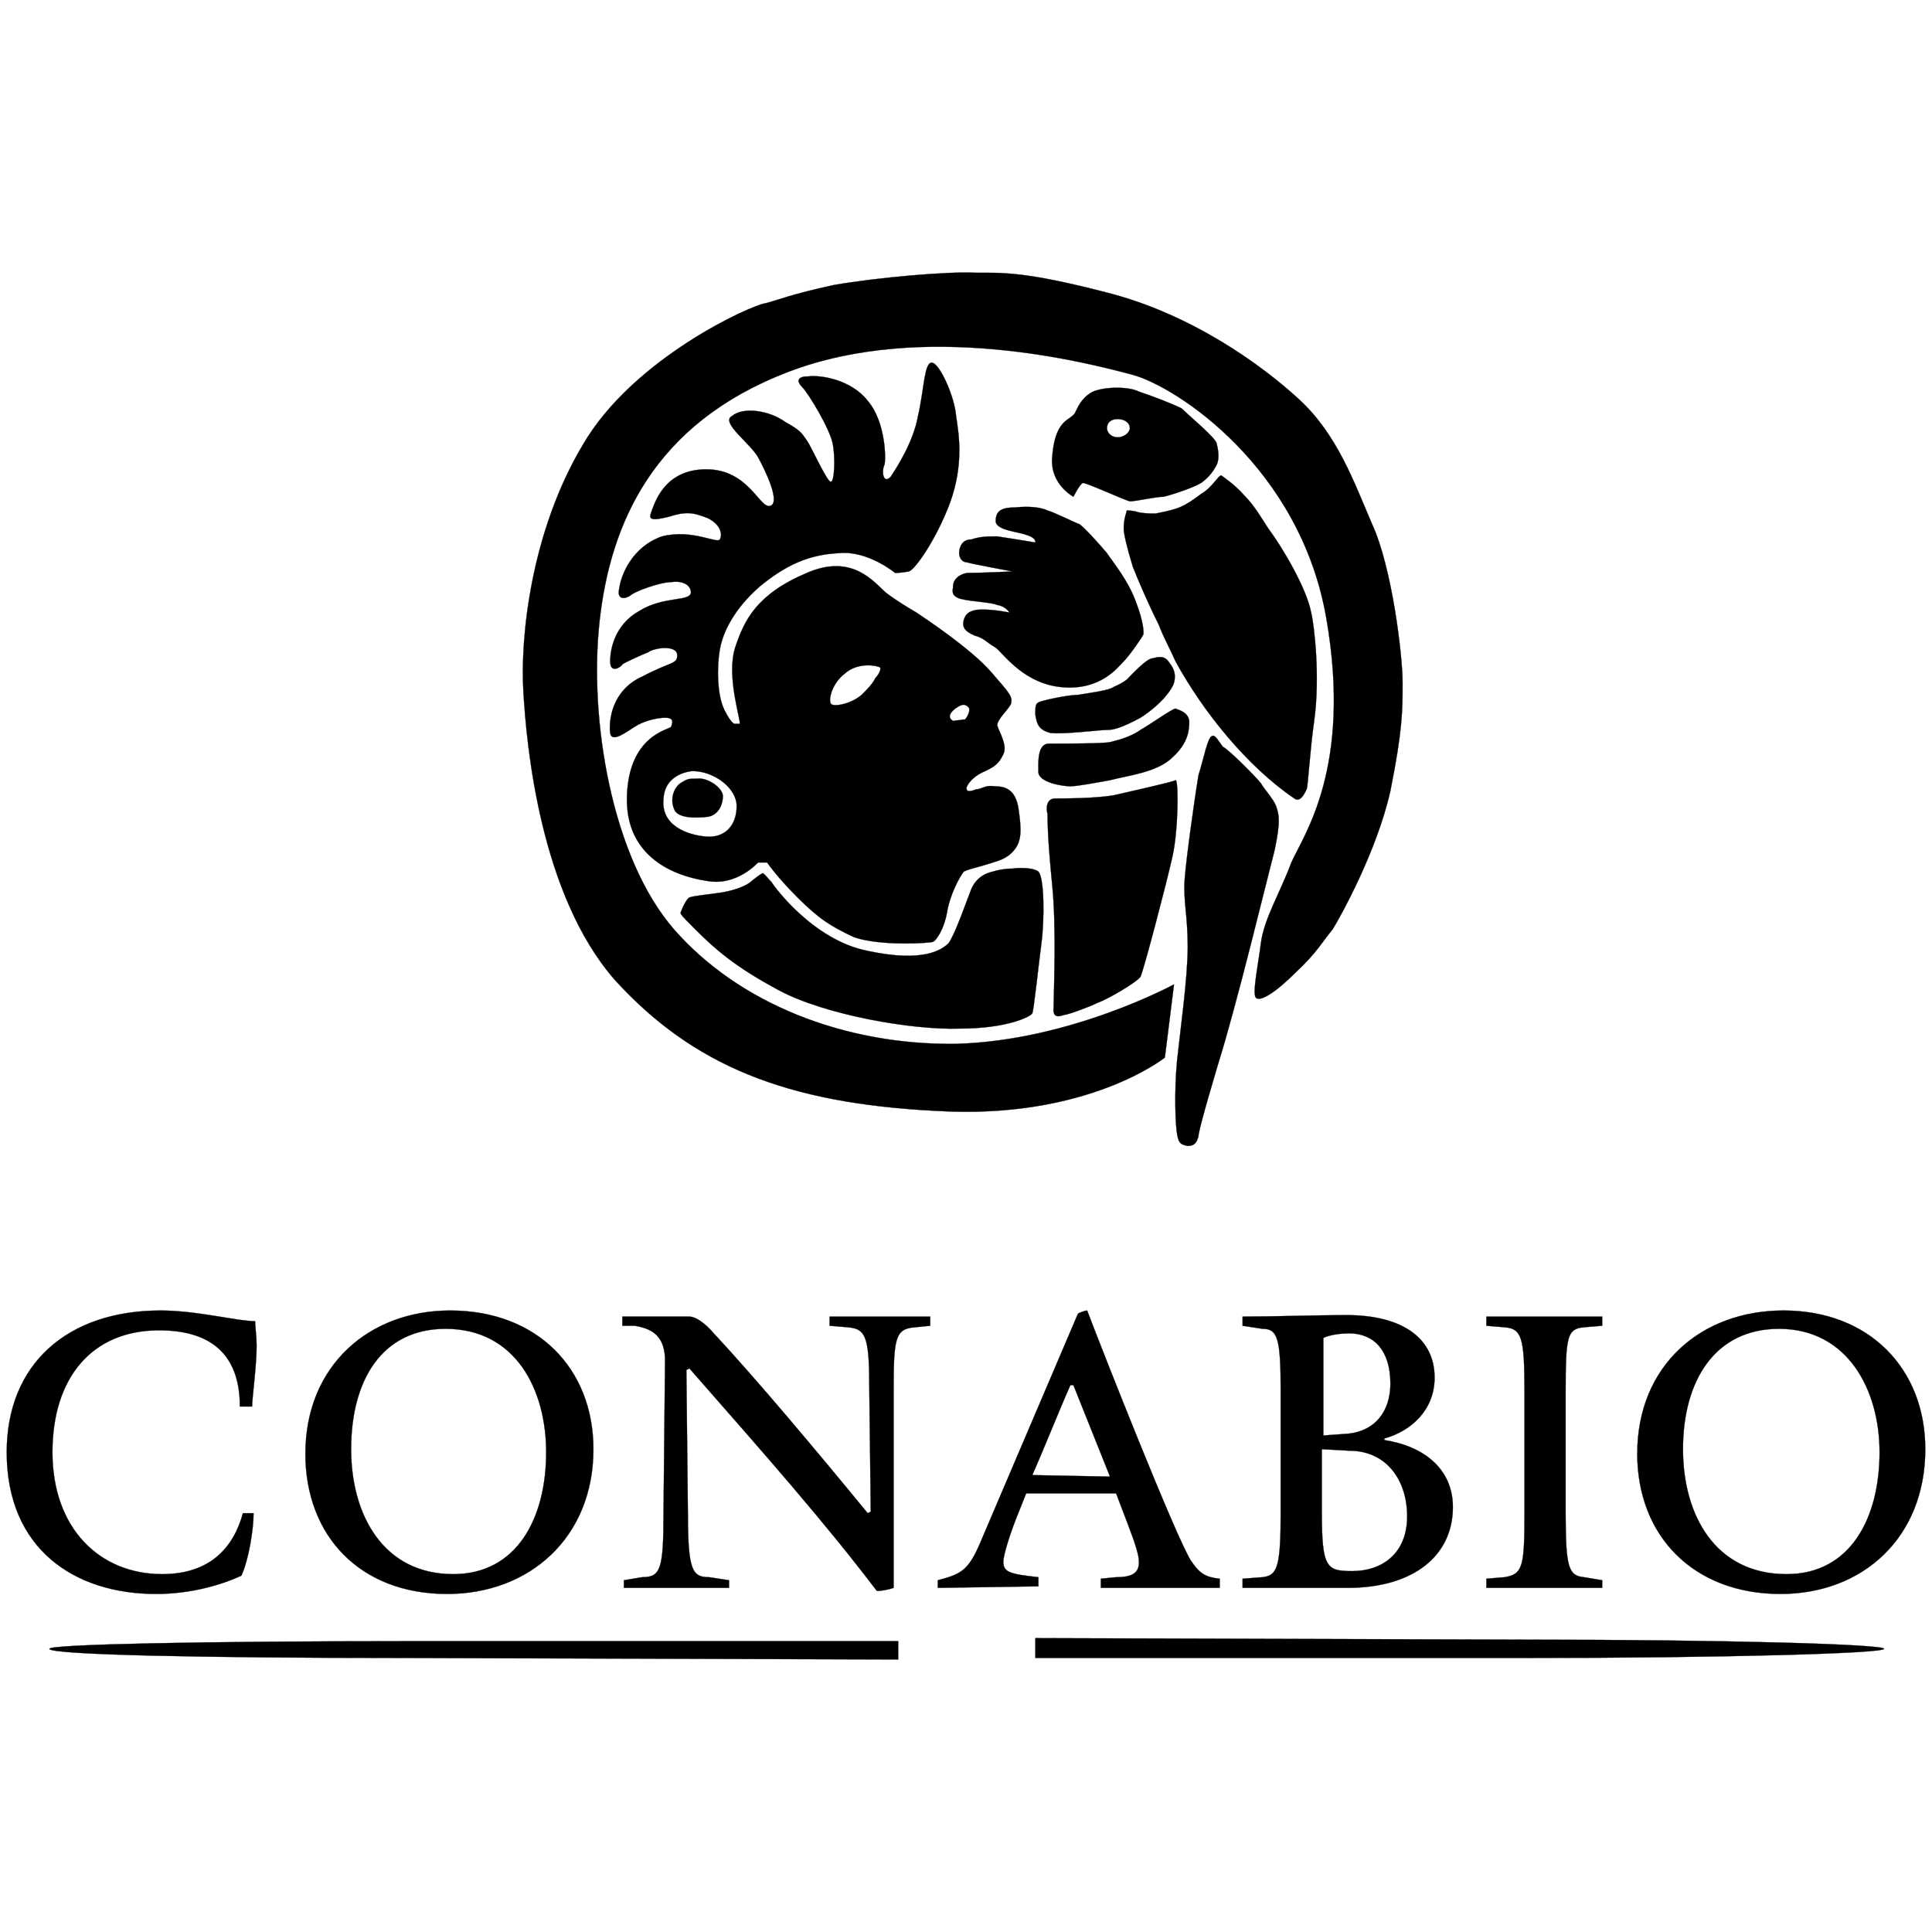 <?xml version="1.0" encoding="utf-8"?>
<!-- Generator: Adobe Illustrator 14.0.0, SVG Export Plug-In . SVG Version: 6.00 Build 43363)  -->
<!DOCTYPE svg PUBLIC "-//W3C//DTD SVG 1.1//EN" "http://www.w3.org/Graphics/SVG/1.1/DTD/svg11.dtd">
<svg version="1.1"
	 id="svg8" sodipodi:docname="conabio.svg" inkscape:version="0.92.4 (5da689c313, 2019-01-14)" xmlns:dc="http://purl.org/dc/elements/1.1/" xmlns:cc="http://creativecommons.org/ns#" xmlns:rdf="http://www.w3.org/1999/02/22-rdf-syntax-ns#" xmlns:svg="http://www.w3.org/2000/svg" xmlns:sodipodi="http://sodipodi.sourceforge.net/DTD/sodipodi-0.dtd" xmlns:inkscape="http://www.inkscape.org/namespaces/inkscape"
	 xmlns="http://www.w3.org/2000/svg" xmlns:xlink="http://www.w3.org/1999/xlink" x="0px" y="0px" width="2267.717px"
	 height="2267.717px" viewBox="650.926 156.5 2267.717 2267.717" enable-background="new 650.926 156.5 2267.717 2267.717"
	 xml:space="preserve">
<sodipodi:namedview  id="base" inkscape:window-height="962" inkscape:document-units="mm" inkscape:window-x="-8" inkscape:window-y="-8" inkscape:pageopacity="0.0" inkscape:pageshadow="2" inkscape:current-layer="layer1" inkscape:window-width="1280" inkscape:window-maximized="1" borderopacity="1.0" bordercolor="#666666" showgrid="false" pagecolor="#ffffff" inkscape:cy="1005.3593" inkscape:cx="1330.9248" inkscape:zoom="0.1400905">
	</sodipodi:namedview>
<g id="layer1" transform="translate(-20.868,105.133)" inkscape:groupmode="layer" inkscape:label="Capa 1">
	<path id="path3713" inkscape:connector-curvature="0" fill="black" stroke="#000000" stroke-width="0.265" d="M1726.055,1999.208
		v-21.466h-579.529c-230.739,0-416.759,3.579-416.759,8.944c0,7.154,186.021,10.732,416.759,10.732L1726.055,1999.208z
		 M1887.035,1974.167v23.252h577.742c230.738,0,418.549-5.365,418.549-10.732c0-5.365-187.811-10.73-418.549-10.73
		L1887.035,1974.167z M955.139,1900.831c8.944-19.676,14.31-55.448,14.31-73.335h-12.521
		c-10.732,39.351-37.562,71.546-94.799,71.546c-73.335,0-128.784-53.659-128.784-143.095c0-87.644,46.505-143.092,125.207-143.092
		c57.236,0,94.799,25.041,94.799,89.433h14.31c0-8.943,5.366-48.293,5.366-71.546c0-8.943-1.789-23.252-1.789-28.62
		c-21.464,0-67.969-12.52-110.897-12.52c-109.109,0-180.656,62.603-180.656,166.345c0,112.688,78.702,166.347,175.289,166.347
		C896.113,1922.294,931.888,1911.561,955.139,1900.831z M1196.61,1922.294c96.588,0,171.712-66.181,171.712-169.923
		c0-94.798-66.181-162.769-168.135-162.769c-94.799,0-169.923,64.393-169.923,168.134
		C1030.263,1854.324,1094.655,1922.294,1196.61,1922.294z M1203.764,1899.042c-82.279,0-119.841-69.757-119.841-146.671
		c0-80.489,35.773-141.305,110.897-141.305c82.278,0,118.052,71.546,118.052,144.881
		C1312.873,1832.861,1278.888,1899.042,1203.764,1899.042z M1701.014,1918.719c7.155,0,14.31-1.789,19.676-3.579v-230.738
		c0-62.603,1.788-73.335,25.041-75.125l17.886-1.786v-10.733h-118.051v10.733l21.464,1.786c19.675,1.79,25.042,8.944,25.042,66.182
		l1.789,150.249l-3.578,1.789c-57.237-69.76-130.573-157.403-180.655-211.065c-10.732-12.519-21.464-19.674-28.619-19.674h-78.701
		v10.733h14.31c23.253,3.576,35.773,14.309,35.773,41.137l-1.788,178.869c0,66.181-3.578,75.124-25.042,75.124l-21.464,3.576v8.943
		h123.418v-8.943l-23.253-3.576c-19.676,0-25.042-7.156-25.042-75.124l-1.788-168.137l3.577-1.786
		C1570.441,1759.526,1638.411,1836.439,1701.014,1918.719z M1890.613,1913.35v-10.73c-32.196-3.578-41.14-5.367-41.14-17.887
		c0-8.943,8.943-35.774,16.098-53.661l10.733-26.831c10.73,0,94.799,0,105.53,0l14.31,37.563
		c8.944,23.252,12.521,35.774,12.521,42.929c0,12.52-7.155,17.887-26.831,17.887l-17.887,1.787v10.732h139.518v-10.732
		c-16.1-1.787-23.254-5.365-33.985-21.463c-17.887-28.62-101.955-241.472-121.63-293.342c-1.788,0-7.154,1.79-10.731,3.576
		l-114.476,268.303c-14.31,33.982-23.252,37.561-50.083,44.715v8.943L1890.613,1913.35z M1974.68,1784.567l-91.222-1.789
		c14.31-32.196,30.407-73.336,44.716-105.531h3.577L1974.68,1784.567z M2130.297,1915.139h123.418
		c76.911,0,123.416-37.561,123.416-94.798c0-44.718-33.982-71.549-80.49-78.703v-1.789c32.196-8.943,59.027-33.982,59.027-71.546
		c0-44.716-35.774-73.336-103.742-73.336c-30.407,0-87.645,1.789-121.629,1.789v10.733l23.252,3.576
		c17.887,0,21.463,10.732,21.463,73.335v141.306c0,64.392-3.576,75.124-21.463,76.913l-23.252,1.787V1915.139z M2225.094,1736.273
		v-114.475c7.154-3.578,19.677-5.368,30.407-5.368c28.619,0,48.293,19.677,48.293,59.027c0,32.195-17.885,57.237-53.658,59.026
		L2225.094,1736.273z M2259.08,1895.464c-30.407,0-35.774-3.576-35.774-69.757v-73.336l32.196,1.79
		c44.718,0,67.97,35.771,67.97,76.911C2323.471,1875.79,2293.064,1895.464,2259.08,1895.464z M2552.421,1915.139v-8.943
		l-21.463-3.576c-17.887-1.789-21.466-10.732-21.466-75.124v-143.095c0-64.392,1.789-73.335,21.466-75.125l21.463-1.786v-10.733
		h-135.938v10.733l21.463,1.786c19.677,1.79,23.252,10.733,23.252,75.125v141.306c0,64.392-1.786,73.335-23.252,76.913
		l-21.463,1.787v10.732H2552.421z M2761.697,1922.294c96.587,0,169.922-66.181,169.922-169.923
		c0-94.798-66.181-162.769-166.347-162.769c-96.587,0-171.712,64.393-171.712,168.134
		C2593.56,1854.324,2659.741,1922.294,2761.697,1922.294z M2768.851,1899.042c-84.068,0-121.632-69.757-121.632-146.671
		c0-80.489,37.563-141.305,112.688-141.305c80.49,0,118.051,71.546,118.051,144.881
		C2877.958,1832.861,2843.975,1899.042,2768.851,1899.042z M2099.886,596.891c-3.575,7.155-8.943,14.309-16.098,19.676
		c-5.366,5.365-37.563,16.098-46.504,17.886c-8.945,0-32.196,5.366-39.352,5.366c-7.154-1.789-53.66-23.252-55.448-21.464
		c-3.579,1.788-10.733,16.098-10.733,16.098s-26.829-14.31-25.041-44.717c1.789-30.408,10.732-39.35,14.31-42.929
		c3.577-3.577,10.731-7.154,12.521-10.733c3.578-7.154,7.155-16.098,17.887-23.252c10.732-7.154,42.929-8.944,57.238-1.788
		c16.098,5.366,39.351,14.31,50.082,19.675c8.943,8.943,39.353,33.985,41.139,41.139
		C2101.677,579.004,2103.466,589.737,2099.886,596.891z M1997.933,553.962c0-7.154-7.154-10.731-14.309-10.731
		s-12.521,3.577-12.521,10.731c0,5.367,5.367,10.733,12.521,10.733S1997.933,559.329,1997.933,553.962z M2082,630.876
		c-21.463,16.098-26.829,17.887-53.66,23.252c-7.153,0-14.309,0-21.463-1.79c-5.366-1.788-10.732-1.788-12.521-1.788
		c0,1.788-3.577,8.942-3.577,21.464c0,5.365,3.577,21.463,10.731,44.717c7.155,17.886,17.887,42.927,30.407,67.969
		c5.367,14.309,12.52,26.831,19.676,42.929c32.195,59.027,84.068,123.418,139.516,160.979c7.154,5.366,12.522-7.154,14.309-10.731
		c1.79-3.577,3.579-42.928,8.944-80.491c7.156-51.87,0-112.686-3.576-126.994c-5.368-28.62-33.985-76.914-50.083-98.377
		c-7.154-10.732-16.098-26.831-28.617-39.35c-10.733-12.522-26.831-23.253-26.831-23.253
		C2101.677,609.412,2094.522,623.722,2082,630.876 M2094.522,915.274c-5.366,1.79-8.944,23.252-16.1,46.506
		c-3.577,21.464-14.309,96.589-16.098,121.63c-1.788,25.04,3.577,42.926,3.577,78.7c0,37.562-8.942,100.166-12.52,134.151
		c-3.578,37.562-1.789,76.911,0,85.854c1.788,10.733,3.577,12.52,12.52,14.309c8.943,0,10.732-5.364,12.521-10.729
		c0-3.579,3.577-19.677,23.254-85.857c21.463-67.971,57.237-216.428,66.181-250.413c7.154-33.985,5.365-41.14,1.789-51.873
		c-3.578-8.943-12.521-17.887-17.887-26.831c-7.154-8.942-37.562-39.35-44.718-42.926
		C2101.677,920.64,2098.1,913.485,2094.522,915.274 M1840.529,663.072c0,10.733,26.831,12.52,35.775,16.098
		c12.521,3.577,10.73,8.944,10.73,8.944s-32.195-5.367-44.716-7.154c-10.731,0-19.676,0-30.408,3.576
		c-10.731,0-14.309,8.944-14.309,16.1c0,5.366,3.577,10.731,8.943,10.731c5.365,1.789,53.66,10.732,53.66,10.732
		s-35.774,1.79-53.66,1.79c-16.098,3.576-16.098,14.309-16.098,16.098c0,3.576-3.579,10.73,8.943,14.309
		c14.309,3.576,33.983,3.576,42.928,7.154c10.732,1.789,14.309,8.943,14.309,8.943s-16.099-3.579-32.196-3.579
		c-14.309,0-19.675,5.368-21.463,12.522c-1.789,7.154,0,12.52,12.521,17.886c12.52,3.577,12.52,7.156,25.04,14.31
		c10.733,8.943,33.985,42.927,78.702,46.504c44.717,3.579,64.394-23.252,71.548-30.407s23.252-30.408,23.252-32.196
		c0-3.579,0-14.31-8.942-37.563c-8.944-25.041-26.831-46.504-33.985-57.236c-8.943-10.732-26.83-30.408-32.197-33.985
		c-5.365-1.788-30.406-14.31-37.561-16.098c-7.154-3.577-21.465-5.366-37.563-3.577
		C1847.685,646.974,1840.529,650.551,1840.529,663.072 M1887.035,890.232c1.79,10.733,3.578,17.887,17.888,21.466
		c16.098,1.787,57.237-3.579,66.181-3.579c7.154,0,16.099-1.789,39.351-14.309c25.041-16.098,37.563-33.985,39.351-41.14
		c1.789-7.154,1.789-14.31-5.367-23.253c-5.365-8.942-12.52-7.154-19.674-5.366c-7.155,0-25.041,19.676-30.407,25.041
		c-7.154,5.367-12.521,7.156-16.099,8.944c-3.577,3.579-30.407,7.154-41.139,8.944c-12.521,0-44.717,7.154-46.506,8.943
		C1887.035,877.713,1887.035,881.289,1887.035,890.232 M1903.134,924.218c-14.309,0-12.521,23.252-12.521,33.985
		c1.789,12.52,30.407,16.098,37.562,16.098s26.83-3.579,46.506-7.154c19.676-5.367,55.448-8.944,73.336-26.831
		c19.675-17.887,19.675-33.985,19.675-42.929c-1.789-10.73-12.521-12.52-16.098-14.309c-3.577,0-28.619,17.887-41.14,25.042
		c-12.521,8.944-28.619,12.521-35.773,14.309C1967.525,924.218,1919.231,924.218,1903.134,924.218 M2051.594,967.146
		c-1.789,1.788-50.083,12.519-73.336,17.886c-23.253,3.577-57.237,3.577-67.969,3.577c-10.732,0-10.732,12.521-8.943,17.887
		c0,7.154,0,28.619,5.365,82.279c5.366,51.871,1.789,128.783,1.789,144.882c-1.789,16.098,10.731,8.943,12.521,8.943
		c3.577,0,28.619-8.943,39.351-14.309c10.732-3.579,44.718-23.253,50.083-30.407c3.577-7.157,30.408-109.109,37.563-141.305
		S2055.171,965.357,2051.594,967.146 M1566.864,1076.254c0,0-3.578,1.788-12.521,8.942c-7.155,7.156-25.041,12.522-39.351,14.312
		c-12.521,1.787-30.408,3.576-33.985,5.365c-1.789,0-7.154,8.944-8.943,14.309c-1.789,5.366-5.366,1.789,16.098,23.253
		c21.464,21.464,44.717,42.927,98.377,71.548c53.661,28.617,155.614,46.504,211.063,44.715c57.237,0,84.068-14.309,85.856-17.887
		c1.789-3.576,7.154-55.449,10.732-82.278c3.577-26.829,3.577-76.912-3.578-84.066c-3.578-3.579-17.887-5.368-30.407-3.579
		c-8.943,0-17.887,1.789-23.252,3.579c-16.1,3.576-23.254,14.309-26.831,25.042c-3.577,8.942-17.886,50.083-25.042,59.025
		c-7.154,7.156-28.619,23.254-94.799,8.942c-64.392-12.52-110.898-76.911-112.686-80.489
		C1574.018,1083.41,1568.653,1076.254,1566.864,1076.254 M2146.394,1222.924c-5.368-3.576,1.789-35.771,5.365-64.391
		c3.578-28.618,23.252-60.814,35.774-94.799c14.309-32.196,71.546-110.898,41.139-286.187
		c-30.409-177.077-175.29-271.878-227.162-286.187c-53.66-14.309-245.048-64.392-404.239-3.579
		c-159.191,60.816-209.274,178.868-221.795,293.342c-12.521,114.475,14.31,277.245,87.645,361.312
		c75.125,85.856,198.543,135.939,330.904,134.149c134.149-3.578,255.779-69.759,255.779-69.759l-10.732,85.857
		c0,0-91.222,73.335-268.301,62.603c-177.077-8.944-286.187-53.659-377.408-153.825c-87.646-100.166-103.743-275.454-107.32-339.846
		c-3.578-62.605,8.943-186.023,69.758-287.977c59.026-101.955,198.542-164.558,214.64-166.347
		c14.31-3.577,30.407-10.731,80.49-21.463c51.871-8.944,134.15-16.098,166.346-14.31c30.408,0,57.237-1.788,153.826,23.253
		c98.377,25.04,180.656,84.067,225.374,125.205c44.715,41.14,64.392,96.59,85.854,146.672
		c23.252,50.083,35.774,153.826,35.774,186.022s0,55.448-14.312,126.994c-16.098,71.547-59.023,148.46-67.967,162.77
		c-10.733,12.521-17.888,26.83-42.93,50.082C2167.857,1217.558,2151.76,1226.502,2146.394,1222.924 M1520.358,985.032
		c0,10.731-5.366,23.253-17.886,25.043c-14.31,1.786-35.773,1.786-39.351-8.945c-5.366-12.521,0-25.04,7.155-30.408
		c8.943-5.365,8.943-5.365,19.675-5.365C1500.683,963.568,1518.57,974.301,1520.358,985.032z M1861.994,1049.425
		c-8.942,10.731-19.675,12.519-30.406,16.098c-10.733,3.576-21.465,5.365-28.619,8.944c-5.366,7.154-16.099,26.828-19.675,48.293
		c-3.579,19.675-12.522,32.196-16.098,33.984c-3.579,1.789-62.604,5.366-93.012-5.366c-26.83-12.52-41.139-21.463-66.181-46.505
		c-25.041-25.041-35.773-41.139-35.773-41.139h-10.731c0,0-25.042,28.619-60.815,21.463c-35.774-5.365-94.799-26.828-93.011-98.376
		c1.789-71.546,48.294-78.701,51.871-82.278c1.789-5.367,3.577-10.731-7.155-10.731c-8.943,0-25.041,3.576-35.773,10.731
		c-8.943,5.366-26.83,19.675-28.619,7.156c-1.789-14.312,1.79-50.083,37.563-66.181c33.984-17.887,41.14-14.311,41.14-25.042
		c0-12.522-26.83-8.943-33.985-3.579c-8.943,3.579-28.619,12.521-30.407,14.309c0,1.789-14.31,12.522-14.31-3.576
		c0-14.31,5.367-42.929,33.985-59.026c28.619-17.887,59.025-10.733,60.814-21.464c0-10.732-12.521-14.309-23.253-12.521
		c-12.521,0-42.928,10.733-48.294,16.098c-5.366,3.579-16.098,5.368-12.521-8.944c1.789-14.309,14.309-48.293,50.083-60.813
		c35.773-8.944,64.393,8.943,67.97,3.576c3.576-7.154,0-17.886-14.31-25.042c-14.31-5.365-23.253-8.942-44.717-1.788
		c-21.464,5.366-25.042,3.577-21.464-5.367c3.578-8.944,14.31-50.082,64.393-50.082c50.083,0,62.603,46.506,75.124,42.927
		c12.521-3.577-5.366-41.139-14.309-57.237c-8.943-16.098-44.716-41.14-30.408-48.294c12.521-10.733,42.928-7.154,62.604,7.154
		c19.675,10.733,19.675,14.309,25.041,21.464c5.366,7.154,25.042,51.871,28.619,48.295c3.578,0,5.367-26.831,1.789-44.718
		c-3.577-17.887-28.619-59.026-35.773-66.181c-7.155-7.154-5.367-12.52,7.154-12.52c14.31-1.789,50.083,3.576,69.758,28.617
		c21.464,25.042,21.464,69.758,19.676,75.125c-3.578,7.155-1.789,23.252,7.154,14.309c7.155-10.73,26.83-41.14,32.196-71.546
		c7.154-30.407,7.154-62.603,16.098-62.603c8.943,0,26.831,39.35,28.619,62.603c3.577,23.252,8.943,57.237-7.156,101.954
		c-16.098,42.927-41.139,78.702-48.293,80.491c-8.944,1.79-16.099,1.79-16.099,1.79s-32.196-26.831-66.18-23.253
		c-35.774,1.788-62.604,14.309-93.012,39.351c-30.407,26.828-42.928,53.659-46.504,73.334c-3.577,19.675-3.577,53.661,5.366,71.547
		c8.943,17.887,12.521,16.098,12.521,16.098h5.366c1.789-3.579-16.098-55.448-5.366-89.433
		c10.732-32.196,25.041-62.604,84.067-87.644c53.661-23.253,78.702,10.73,93.011,23.251c14.31,10.731,26.831,17.887,35.773,23.253
		c10.732,7.154,64.392,42.927,87.646,69.758c23.252,26.83,25.041,28.619,23.252,37.562c-3.577,7.154-16.098,17.886-16.098,25.042
		c1.788,7.154,12.521,23.252,7.154,33.984s-8.944,14.31-25.042,21.464c-14.309,7.154-19.675,17.887-17.886,19.675
		c0,3.577,7.154,1.788,10.731,0c7.154,0,10.731-5.367,21.465-3.577c10.731,0,25.041,1.789,28.618,26.829
		C1870.937,1026.173,1870.937,1038.692,1861.994,1049.425z M1536.456,997.552c0-21.463-26.83-41.139-51.872-41.139
		c0,0-32.196,1.789-33.984,32.196c-3.578,32.196,28.618,42.929,50.083,44.718C1522.148,1035.115,1536.456,1020.805,1536.456,997.552
		z M1704.592,834.784c-1.789-1.789-25.041-7.154-41.14,7.154c-16.098,12.521-19.675,32.196-16.098,35.774
		c3.578,3.576,23.253,0,35.774-10.732c7.154-7.155,12.521-12.521,16.098-19.677C1704.592,841.938,1706.38,834.784,1704.592,834.784z
		 M1804.757,895.598c1.789-1.788,7.154-10.731,3.577-14.31c-3.577-3.576-7.154-3.576-12.521,0
		c-8.944,5.368-12.52,12.522-5.365,16.098"/>
</g>
</svg>
